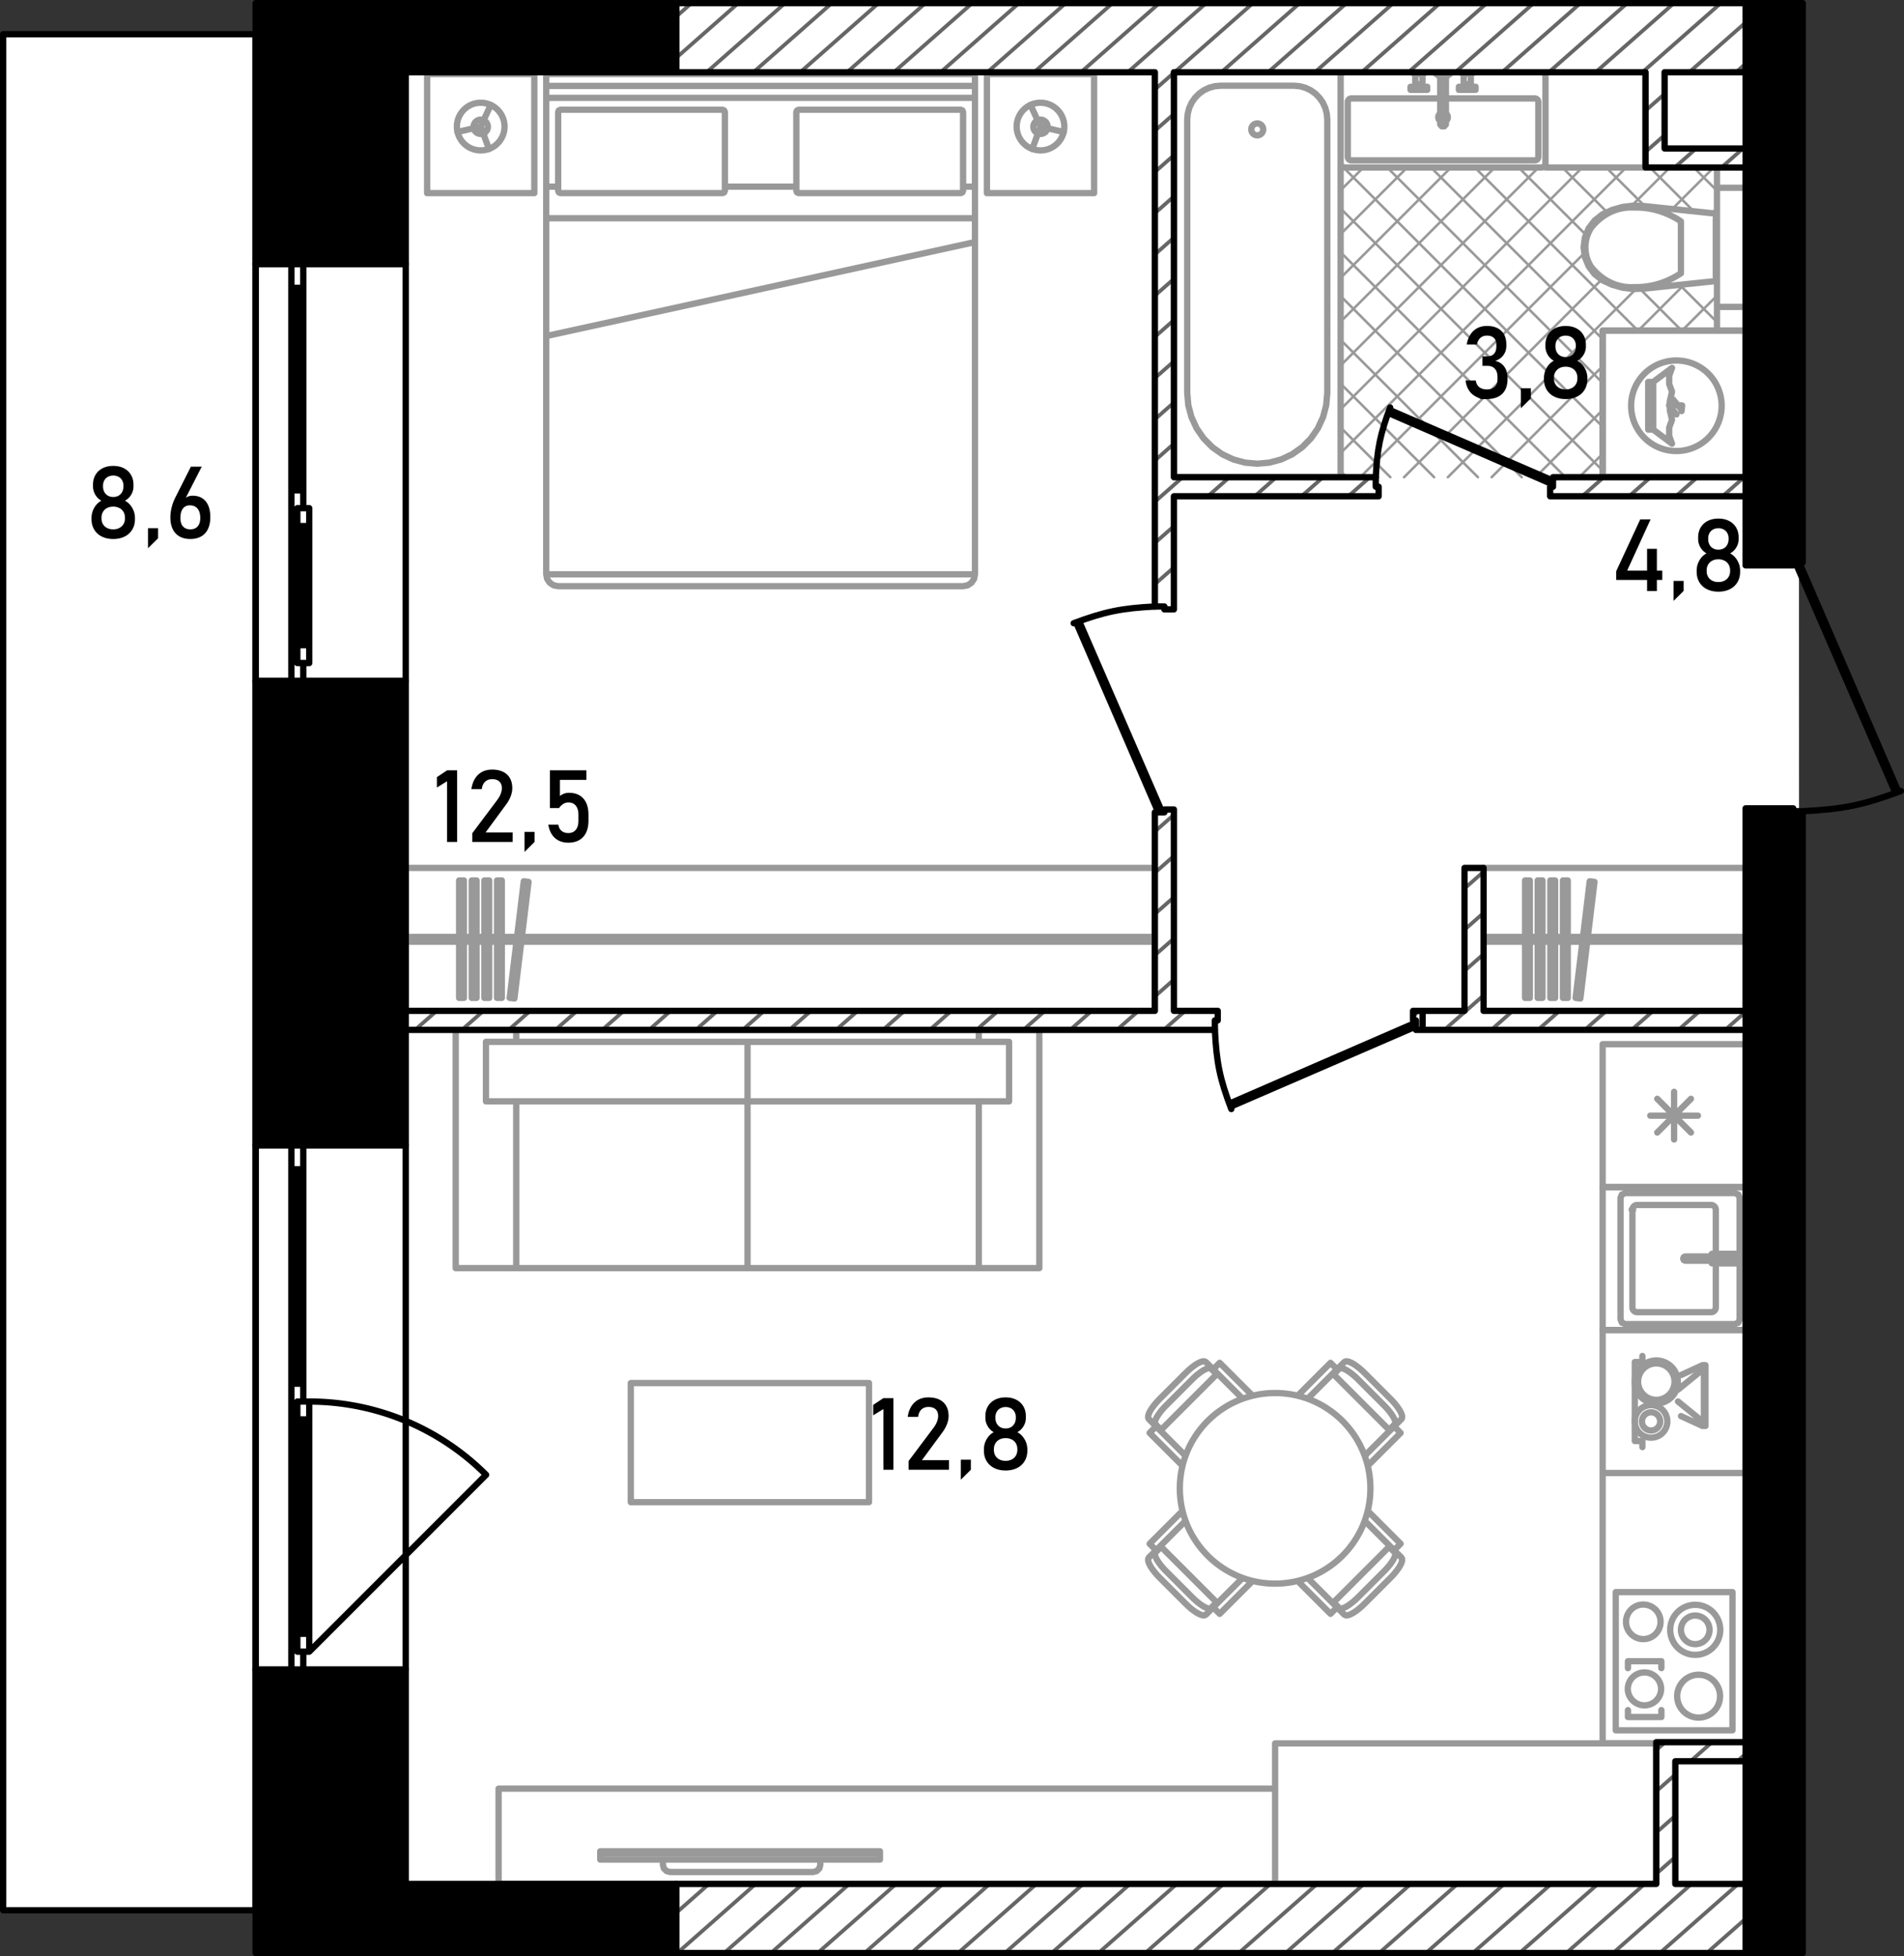 <svg version="1.1" id="_x33_37_1_" xmlns="http://www.w3.org/2000/svg" x="0" y="0" viewBox="0 0 302.036 310.281" xml:space="preserve"><rect x="0" y="0" width="302.036" height="310.281" fill="#333333" stroke="none"/><style>.st0{fill-rule:evenodd;clip-rule:evenodd;fill:#fff}.st2,.st4{fill:none;stroke-linecap:round;stroke-linejoin:round;stroke-miterlimit:3}.st2{fill-rule:evenodd;clip-rule:evenodd;stroke:#999}.st4{stroke:#000}.st4,.st5,.st6{fill-rule:evenodd;clip-rule:evenodd}.st6{fill:none;stroke:#666;stroke-width:.6;stroke-miterlimit:22.926}</style><path class="st0" d="M40.683 5.399H.377L.291 302.816h40.142v7.029h245L285.349.893 40.683.562z"/><g id="mebel_4_"><path d="M250.517 75.693l3.715-3.715-3.715 3.715h0zm-6.948 0l10.663-10.662-10.663 10.662h0zm23.257-23.256l5.543-5.543-5.543 5.543h0zm-30.203 23.256l17.609-17.609-17.609 17.609h0zm23.256-23.256l7.337-7.337-7.337 7.337h0zm-30.203 23.256l29.871-29.871-29.871 29.871h0zm41.877-41.877l.816-.816-.816.816h0zm-48.824 41.877l31.338-31.338-31.338 31.338h0zm42.541-42.541l6.581-6.581-6.581 6.581h0zm-49.488 42.541l35.548-35.548-35.548 35.548h0zm43.043-43.043l6.079-6.079-6.079 6.079h0zm-46.158 39.211l45.29-45.29-45.29 45.29h0zm0-6.947l38.343-38.343-38.343 38.343h0zm0-6.947l31.397-31.397-31.397 31.397h0zm0-6.947l24.449-24.449-24.449 24.449h0zm0-6.947L230.17 26.57l-17.503 17.503h0zm32.366-32.365l.13-.13m-32.496 25.548l10.555-10.555-10.555 10.555h0zm0-6.947l3.609-3.608-3.609 3.608h0zm59.702.072l-3.68-3.68 3.68 3.68h0zm-3.685 3.262l-6.942-6.942 6.942 6.942h0zm-7.766-.82l-6.122-6.122 6.122 6.122h0zm11.451 18.399l-5.912-5.912 5.912 5.912h0zM254.94 33.663l-7.092-7.092 7.092 7.092h0zm11.828 18.774l-6.636-6.636 6.636 6.636h0zm-15.18-15.18l-10.686-10.686 10.686 10.686h0zm8.233 15.18l-25.866-25.866 25.866 25.866h0zm-5.589 1.358l-27.224-27.224 27.224 27.224h0zm0 6.947l-34.171-34.171 34.171 34.171h0zm0 6.947L213.03 26.486l41.202 41.203h0zm-41.481-41.481l-.085-.084.085.084h0zm41.481 48.428l-41.565-41.565 41.565 41.565h0zm-5.89 1.057l-35.675-35.674 35.675 35.674h0zm-6.947 0l-28.728-28.727 28.728 28.727h0zm-6.947 0l-21.781-21.781 21.781 21.781h0zm-6.946 0l-14.835-14.835 14.835 14.835h0zm-6.947 0l-7.888-7.887 7.888 7.887h0zm-6.948 0l-.94-.94.94.94z" fill-rule="evenodd" clip-rule="evenodd" fill="none" stroke="#999" stroke-width=".4" stroke-linecap="round" stroke-linejoin="round" stroke-miterlimit="3"/><path class="st2" d="M212.668 11.456v64.237m0 0h-26.451m0 0V11.456m0 0h26.451M188.333 18.951l.081-.93m0 0l.238-.901m0 0l.39-.846m0 0l.529-.764m0 0l.652-.66m0 0l.755-.535m0 0l.836-.394m0 0l.891-.242m0 0l.919-.082m0 0h11.638m0 0l.918.082m0 0l.891.242m0 0l.836.394m0 0l.755.535m0 0l.652.66m0 0l.529.764m0 0l.389.846m0 0l.239.901m0 0l.081.93m0 0V62.31m0 0l-.169 1.953m0 0l-.502 1.893m0 0l-.818 1.775m0 0l-1.11 1.605m0 0l-1.37 1.386m0 0l-1.586 1.124m0 0l-1.755.828m0 0l-1.871.507m0 0l-1.929.171m0 0l-1.928-.171m0 0l-1.871-.507m0 0l-1.755-.828m0 0l-1.586-1.124m0 0l-1.37-1.386m0 0l-1.11-1.605m0 0l-.819-1.775m-.001 0l-.501-1.893m.001 0l-.169-1.953m0 0V18.951M200.387 20.525a.945.945 0 11-1.89-.001.945.945 0 011.89.001zM213.234 11.456h31.363m0 0l.4.166m0 0l.167.401m0 0v13.981m0 0l-.167.401m0 0l-.4.166m0 0h-31.363m0 0l-.401-.166m0 0l-.165-.401m0 0V12.023m0 0l.165-.401m0 0l.401-.166M214.368 15.613h14.094m.906 0h14.095M244.03 16.179v8.691M243.463 25.437h-29.095M213.801 24.871V16.18M243.463 15.613c.313 0 .567.254.567.566M244.03 24.871a.566.566 0 01-.567.566M214.368 25.437a.566.566 0 01-.567-.566M213.801 16.179c0-.312.254-.566.567-.566M229.671 18.601a.755.755 0 01-.303.605v-1.21a.755.755 0 01.303.605zm-1.209.605a.754.754 0 010-1.21v1.21zM229.369 11.985h-.907m0 0v7.749m0 0l.256.3m0 0h.395m0 0l.256-.3m0 0v-7.749M228.16 11.985h1.511m0 0v-.264m0 0h-1.511m0 0v.264M227.782 11.721h2.267m0 0v-.265m0 0h-2.267m0 0v.265M225.647 13.346v-1.625m0 0h.094m0 0v-.132m0 0h.284m0 0v-.133m0 0h-1.89m0 0v.133m0 0h.283m0 0v.132m0 0h.095m0 0v1.625m0 0h.322m0 0v.416m0 0h-1.078m0 0v.491m0 0h2.645m0 0v-.491m0 0h-1.076m0 0v-.416m0 0h.321M232.184 13.346v-1.625m0 0h-.094m0 0v-.132m0 0h-.283m-.001 0v-.133m0 0h1.889m.001 0v.133m0 0h-.284m0 0v.132m0 0h-.094m0 0v1.625m0 0h-.322m0 0v.416m0 0h1.078m0 0v.491m0 0h-2.645m0 0v-.491m0 0h1.076m0 0v-.416m0 0h-.321M224.834 13.761l.072.072M225.326 13.761l-.072.072M224.834 13.346h.492M224.513 11.721h1.134M225.741 11.588h-1.323M232.996 13.761l-.072.072M232.505 13.761l.072.072M232.996 13.346h-.491M233.317 11.721h-1.133M232.089 11.588h1.322M225.326 14.007a.246.246 0 11-.492 0 .246.246 0 01.492 0zM232.996 14.007a.246.246 0 11-.492 0 .246.246 0 01.492 0zM257.378 32.828l-1.645.468m0 0l-1.552.719m0 0l-1.23.967m0 0l-.943 1.249m0 0l-.593 1.448m0 0l-.206 1.55m0 0l.206 1.552m0 0l.593 1.447m0 0l.943 1.248m0 0l1.23.968m0 0l1.552.719m0-.001l1.645.469m0 .001l1.698.207m0 0l1.709-.059m0 0l11.585-1.223m0 0V33.903m0 0l-11.585-1.223m0 0l-1.709-.06m0 0l-1.698.208M266.649 43.346v-4.117M266.649 39.229v-4.116M252.381 42.293a5.744 5.744 0 01-.887-3.064M259.211 45.541c-2.591.166-5.107-1.031-6.83-3.248M266.649 43.346c-2.253 1.505-4.828 2.266-7.437 2.195M259.211 32.917c2.609-.07 5.184.689 7.437 2.195M252.381 36.166c1.723-2.217 4.238-3.413 6.83-3.248M251.495 39.229a5.743 5.743 0 01.887-3.063M272.18 34.582h.189v9.295h-.189zM272.37 43.877v-9.295m0 0h-.189m0 0v9.295m0 0h.189M272.37 29.783v18.893M276.904 29.783v18.893M272.37 29.783h4.534M272.37 48.676h4.534M254.232 52.437h22.672m0 0v23.256m0-.001h-22.672m0 0V52.437M276.904 52.437h-4.534m0 0V26.571m0 0h4.534m0 0v25.866M245.164 26.571h15.87m0 0V11.456m0 0h-15.87m0 0v15.115M81.889 163.357v1.89m0 0h73.381m0 0v-1.89m0 0H81.889M81.889 201.143h36.691m0 0v-26.451m0 .001H81.889m0 0v26.451M118.58 201.143h36.69m0 0v-26.451m0 .001h-36.69m0 0v26.451M155.27 201.143h9.598m0 0v-37.787m0 .001h-9.598m0 0v1.889m0 9.447v26.451M72.291 201.143h9.598m0 0v-26.451m0-9.446v-1.889m0 0h-9.598m0 0v37.787M118.58 165.247v9.446m0 0h41.489m0 0v-9.446m0 0H118.58M118.58 165.247v9.446m0 0H77.09m0 0v-9.446m0 0h41.49M257.066 189.997v19.271m0 0l.222.535m0 0l.534.22m0 0h17.382m0 0l.534-.22m0 0l.222-.535m0 0v-19.271m0 0l-.222-.535m0 0l-.534-.221m0 0h-17.382m0 0l-.534.221m0 0l-.222.535M254.232 188.296v22.672M276.904 188.296v22.672M254.232 188.296h22.672M254.232 210.968h22.672M258.955 191.886v15.493M259.711 208.134h11.714M272.181 207.378v-7.003m0-1.487v-7.002M271.425 191.13h-11.714M258.955 191.886h.108a.108.108 0 10-.216 0 .108.108 0 00.216 0h-.108zM259.711 208.134a.756.756 0 01-.756-.755M272.181 207.378a.755.755 0 01-.756.755M271.425 191.13c.417 0 .756.338.756.755M258.955 191.886c0-.417.338-.755.756-.755M267.348 199.292l-.24.1m0 0l-.099.241m0 0l.1.24m0 0l.24.099m0 0h7.477m0 0l.24-.099m0 0l.099-.241m0 0l-.099-.24m0 0l-.24-.1m0 0h-7.478M272.899 198.877v.415m0 0h1.927m0 0l.24.099m-.001 0l.1.241m.001.001l-.1.24m-.001-.001l-.24.1m.001.001h-1.927m0 0v.414m0 0h2.456m0 0v-1.509m0-.001h-2.456M271.538 198.888v.404m0 0h1.323m0 0v-.404m0 0h-1.323M271.538 200.377h1.323m0 0v-.404m0 0h-1.323m0 0v.404M274.826 252.535v21.916m0 0H256.31m0 0v-21.916m0 0h18.516M263.546 263.493h-5.299M258.247 263.493v1.096M263.546 263.493v1.096M263.546 272.347h-5.299M258.247 271.252v1.095M263.546 271.252v1.095M263.42 257.247a2.74 2.74 0 11-5.48 0 2.74 2.74 0 015.48 0zM272.887 258.518a3.967 3.967 0 11-7.934 0 3.967 3.967 0 017.934 0z"/><path class="st2" d="M271.187 258.518a2.267 2.267 0 11-4.535 0 2.267 2.267 0 014.535 0zM263.51 267.92a2.646 2.646 0 01-5.29 0 2.645 2.645 0 115.29 0zM272.857 269.038a3.4 3.4 0 11-6.801-.001 3.4 3.4 0 016.801.001zM276.904 233.639v42.888M254.232 233.639v42.888M276.904 233.639h-22.672M276.904 276.527h-22.672M254.232 188.296v-22.671m0 0h22.672m0 0v22.671m0 0h-22.672M269.347 176.96h-7.557M268.24 179.632l-5.344-5.343M265.568 180.739v-7.557M262.896 179.632l5.344-5.343M254.232 210.968v22.672M276.904 210.968v22.672M254.232 210.968h22.672M254.232 233.639h22.672M273.109 64.361a7.18 7.18 0 11-14.36-.001 7.18 7.18 0 0114.36.001zM266.156 219.147a3.412 3.412 0 11-6.823 0 3.412 3.412 0 016.823 0z"/><path class="st2" d="M265.635 219.147a2.89 2.89 0 11-5.78 0 2.89 2.89 0 015.78 0zM264.493 225.456a2.58 2.58 0 11-5.16 0 2.58 2.58 0 015.16 0z"/><path class="st2" d="M263.358 225.456a1.444 1.444 0 11-2.889.001 1.444 1.444 0 012.889-.001zM80.037 20.077a3.778 3.778 0 11-7.557.001 3.778 3.778 0 017.557-.001z"/><path class="st2" d="M77.392 20.077a1.133 1.133 0 11-2.265 0 1.133 1.133 0 012.265 0zM168.835 20.077a3.778 3.778 0 11-7.557.001 3.778 3.778 0 017.557-.001z"/><path class="st2" d="M166.19 20.077a1.133 1.133 0 11-2.265 0 1.133 1.133 0 012.265 0zM235.339 137.663v22.672m0 0h41.565m0 0v-22.672m0 0h-41.565M276.904 149.376v-.755m0 0h-41.565m0 0v.755m0 0h41.565M241.926 139.656v18.626m0-.001h.755m0 0v-18.626m0 .001h-.755M243.93 139.656v18.626m0-.001h.756m0 0v-18.626m0 .001h-.756M245.935 139.656v18.626m0-.001h.755m0 0v-18.626m0 .001h-.755M247.94 139.656v18.626m0-.001h.756m0 0v-18.626m0 .001h-.756M252.185 139.791l-2.241 18.491m0 0l.75.091m0 0l2.241-18.491m0 0l-.75-.091M154.665 91.091H86.65m0 0V15.518m0 0h68.015m0 0v75.573M152.776 92.98H88.539m0 0l-.723-.144m0 0l-.613-.409m0 0l-.409-.613m0 0l-.144-.723m0 0h68.015m0 0l-.144.723m0 0l-.409.613m0 0l-.613.409m0 0l-.723.144M154.665 11.74H86.65m0 0v3.778m0 0h68.015m0 0V11.74M86.65 11.74h68.015m0 0v1.889m0 0H86.65m0 0V11.74M84.761 11.74H67.757m0 0v18.893m0 0h17.004m0 0V11.74M156.555 11.74h17.003m0 0v18.893m0 0h-17.003m0 0V11.74M114.612 17.408H88.917m0 0l-.267.11m0 0l-.111.267m0 0v12.47m0 0l.111.267m0 0l.267.111m0 0h25.695m0 0l.267-.111m0 0l.111-.267m0 0v-12.47m0 0l-.111-.267m0 0l-.267-.11M126.703 17.408h25.695m0 0l.267.11m0 0l.111.267m0 0v12.47m0 0l-.111.267m0 0l-.267.111m0 0h-25.695m0 0l-.267-.111m0 0l-.111-.267m0 0v-12.47m0 0l.111-.267m0 0l.267-.11M154.665 29.609h-1.889M126.325 29.609H114.99M88.539 29.609H86.65M154.665 34.619H86.65m0 0v18.686m0 0l68.015-14.908m0 0v-3.778M79.092 298.821v-15.114m0 0h123.184m0 0v15.114m0 0H79.092M139.588 293.94v1.02m0 0H95.219m0 0v-1.02m0 0h44.369M130.127 294.96v.833m0 0l-.152.566m.001 0l-.414.415m-.001 0l-.568.153m.001 0h-22.699m0 0l-.566-.153m0 0l-.415-.415m0 0l-.152-.566m0 0v-.833m0 0h24.966M139.588 293.642v.298m0 0H95.219m0 0v-.298m0 0h44.369M265.236 58.353l-.449 1.233m0 0v1.312m0 0l.449 1.233m0 0l-.342 1.473m0 0v1.513m0 0l.342 1.473m0 0l-.45 1.235m0 0v1.314m0 0l.45 1.234m0 0l-2.987-2.231m0 0v-7.558m0 0l2.987-2.231M261.987 60.585v7.557m0 0h.262m0 0v-7.557m0 0h-.262M261.463 60.585v7.557m0 0h.262m0 0v-7.557m0 0h-.262M266.751 65.204l.085-.891m0 0l-.226-.022m0 0l-.045.477m0 0l-1.143-1.383m0 0l-.152.126m0 0l.53.642m0 0l-.081.067m0 0l-.611-.74m0 0l-.146.121m0 0l.611.74m0 0l-.098.08m0 0l-.496-.601m0 0l-.13.107m0 0l.496.602m0 0l-.097.08m0 0l-.343-.414m0 0l-.139.115m0 0l1.174 1.422M276.904 52.437v23.256m0-.001h-22.672m0 0V52.437m0 0h22.672M100.064 238.268v-18.893m0 .001h37.786m0 0v18.893m0-.001h-37.786M64.356 137.663v22.672m0 0h118.838m0 0v-22.672m0 0H64.356M183.194 149.376v-.755m0 0H64.356m0 0v.755m0 0h118.838M72.832 139.656v18.626m0-.001h.755m0 0v-18.626m0 .001h-.755M74.837 139.656v18.626m0-.001h.756m0 0v-18.626m0 .001h-.756M76.842 139.656v18.626m0-.001h.756m0 0v-18.626m0 .001h-.756M78.846 139.656v18.626m0-.001h.756m0 0v-18.626m0 .001h-.756M83.092 139.791l-2.241 18.491m0 0l.75.091m0 0l2.241-18.491m0 0l-.75-.091M260.538 215.079v.963m0 0h-1.204m0 0v12.524m0 0h1.204m0 0v.964M270.064 216.543l-.104.047m-.103.047l-.103.047m-.103.047l-.103.047m-.103.048l-.103.047m-.103.047l-.103.047m-.103.048l-.103.047m-.103.046l-.103.048m-.103.047l-.103.047m-.104.047l-.102.047m-.104.048l-.103.047m-.103.047l-.103.047m-.103.047l-.103.047m-.104.047l-.103.048m-.103.047l-.103.047m-.103.047l-.103.047m-.103.047l-.103.046m-.103.048l-.103.047M270.064 226.176l-.104-.048m-.103-.047l-.103-.047m-.103-.047l-.103-.047m-.103-.047l-.103-.048m-.103-.046l-.103-.048m-.103-.047l-.103-.047m-.103-.047l-.103-.047m-.103-.047l-.103-.048m-.104-.047l-.102-.047m-.104-.047l-.103-.047m-.103-.047l-.103-.048m-.103-.047l-.103-.047m-.104-.047l-.103-.047m-.103-.046l-.103-.047m-.103-.049l-.103-.047m-.103-.047l-.103-.047m-.103-.047l-.103-.048M270.064 216.543v.078m0 .112v.113m0 .114v.114m0 .114v.077m0 0l-.052.042m-.088.072l-.088.071m-.088.071l-.088.071m-.088.073l-.088.071m-.088.071l-.088.072m-.088.07l-.088.072m-.088.072l-.088.072m-.088.071l-.088.071m-.088.072l-.088.071m-.088.071l-.088.071m-.088.073l-.088.071m-.088.071l-.088.071m-.088.072l-.088.072m-.088.071l-.088.072m-.088.071l-.088.072m-.088.07l-.088.072m-.088.072l-.088.071m-.088.072l-.088.071m-.088.072l-.088.071m-.088.072l-.088.071m-.088.072l-.088.071m-.088.071l-.088.072m-.088.07l-.052.042M270.064 226.176v-.078m0-.113v-.114m0-.113v-.113m0-.114v-.078m0 0l-.052-.042m-.088-.071l-.088-.072m-.088-.071l-.088-.071m-.088-.072l-.088-.071m-.088-.072l-.088-.071m-.088-.072l-.088-.071m-.088-.072l-.088-.071m-.088-.071l-.088-.072m-.088-.071l-.088-.072m-.088-.071l-.088-.072m-.088-.07l-.088-.071m-.088-.073l-.088-.071m-.088-.072l-.088-.071m-.088-.072l-.088-.071m-.088-.072l-.088-.071m-.088-.071l-.088-.072m-.088-.071l-.088-.072m-.088-.071l-.088-.072m-.088-.072l-.088-.071m-.088-.071l-.088-.071m-.088-.072l-.088-.072m-.088-.071l-.088-.072m-.088-.071l-.052-.042M270.542 226.176v-9.634m0 0h-.478m0 0v.722m0 0h.237m0 0v8.189m0 0h-.237m0 0v.723m0 0h.478M202.276 276.527h60.458m0 0v22.294m0 0h-60.458m0 0v-22.294M72.579 20.937l3.68-.86m0 0l1.583-3.431m0 0l-1.583 3.431m0 0l1.306 3.546M168.736 20.937l-3.679-.86m0 0l-1.584-3.431m0 0l1.584 3.431m0 0l-1.306 3.546M220.575 221.882l-4.109-4.109m0 0l-.426-.407m0 0l-.43-.371m0 0l-.424-.328m0 0l-.403-.276m0 0l-.017-.009m0 0l-.375-.216m0 0l-.332-.147m0 0l-.025-.008m0 0l-.281-.075m0 0l-.028-.004m0 0l-.22.002m0 0l-.03.002m0 0l-.029.007m0 0l-.027.013m0 0l-.154.078m0 0l-.024.018m0 0l-.012.01m0 0l-1.133 1.134m0 0l-1.03-1.029m0 0l-5.217 5.217m11.114 11.116l5.217-5.218m.001 0l-1.029-1.029m0 0l1.134-1.134m0 0l.011-.011m0 0l.017-.025m0 0l.078-.154m0 0l.013-.027m0 0l.008-.029m0 0l.002-.029m0 0l.001-.221m0 0l-.003-.028m0 0l-.075-.281m0 0l-.008-.025m0 0l-.148-.332m0 0l-.214-.376m0 0l-.011-.016m0 0l-.276-.404m0 0l-.328-.423m0 0l-.371-.429m0 0l-.407-.427M211.427 217.865l9.057 9.056M211.55 217.988l.898-.898M220.36 226.797l.898-.897M216.487 230.918l4.664-4.664M207.43 221.861l4.665-4.664M215.436 218.795l4.117 4.117M212.448 217.09c.354-.354 1.691.409 2.988 1.706M219.552 222.911c1.296 1.296 2.06 2.634 1.705 2.988M183.976 250.264l4.108 4.108m0 0l.427.408m0 0l.43.371m0 0l.423.328m0 0l.404.275m0 0l.016.011m0 0l.376.215m0 0l.332.147m0 0l.024.008m0 0l.281.075m0 0l.029.003m0 0l.22-.001m0 0l.03-.002m0 0l.028-.008m0 0l.027-.012m0 0l.154-.078m0 0l.025-.018m0 0l.011-.011m0 0l1.134-1.133m0 0l1.029 1.029m0 0l5.219-5.218m-11.116-11.114l-5.216 5.217m-.001 0l1.029 1.029m0 0l-1.135 1.134m0 0l-.01.011m0 0l-.017.025m0 0l-.078.153m0 0l-.013.027m0 0l-.008.03m0 0l-.002.029m0 0l-.001.221m0 0l.003.027m0 0l.074.282m0 0l.009.025m0 0l.147.332m0 0l.215.375m0 0l.01.016m0 0l.276.404m0 0l.329.424m0 0l.371.429m0 0l.407.427M193.124 254.281l-9.057-9.056M193.001 254.157l-.898.898M184.19 245.348l-.897.897M188.063 241.228l-4.663 4.664M197.12 250.284l-4.663 4.664M189.115 253.35l-4.117-4.116M192.102 255.056c-.354.354-1.692-.409-2.988-1.705M184.998 249.234c-1.296-1.296-2.06-2.634-1.705-2.988M188.085 217.773l-4.108 4.109m0 0l-.408.427m0 0l-.371.429m0 0l-.329.423m0 0l-.275.404m0 0l-.01.016m0 0l-.216.376m0 0l-.146.332m0 0l-.009.025m0 0l-.074.281m0 0l-.003.028m0 0l.001.221m0 0l.002.029m0 0l.008.029m0 0l.012.027m0 0l.078.154m0 0l.018.024m0 0l.01.012m0 0l1.134 1.133m0 0l-1.029 1.03m0 0l5.217 5.217m11.115-11.115l-5.218-5.217m0 0l-1.028 1.029m0 0l-1.135-1.134m0 0l-.01-.01m0 0l-.026-.018m0 0l-.153-.078m0 0l-.027-.013m0 0l-.029-.007m0 0l-.029-.002m0 0l-.221-.002m0 0l-.028.004m0 0l-.281.075m0 0l-.025.008m0 0l-.332.147m0 0l-.376.215m0 0l-.015.01m0 0l-.405.276m0 0l-.423.328m0 0l-.429.371m0 0l-.427.407M184.067 226.921l9.057-9.057M184.19 226.797l-.897-.897M193.001 217.988l-.898-.898M197.12 221.861l-4.663-4.664M188.063 230.917l-4.663-4.663M184.998 222.912l4.117-4.117M183.293 225.9c-.354-.354.409-1.692 1.705-2.988M189.114 218.794c1.297-1.296 2.635-2.059 2.988-1.705M216.465 254.372l4.109-4.108m0 0l.408-.427m0 0l.371-.43m0 0l.328-.424m0 0l.275-.403m0 0l.011-.017m0 0l.215-.375m.001 0l.147-.332m-.001 0l.008-.024m.001 0l.075-.282m-.001 0l.003-.028m.001 0l-.001-.22m-.001 0l-.002-.03m0 0l-.008-.029m.001 0l-.012-.027m0 0l-.078-.154m-.001 0l-.018-.024m.001 0l-.011-.012m-.001 0l-1.133-1.133m0 0l1.029-1.03m0 0l-5.218-5.218m-11.115 11.115l5.219 5.218m0 0l1.029-1.029m0 0l1.134 1.134m0 0l.011.011m-.001 0l.025.017m.001 0l.153.078m-.001 0l.027.013m.001 0l.03.008m-.001 0l.029.002m.001 0l.221.001m-.001 0l.027-.003m.001 0l.281-.075m0 0l.026-.008m0 0l.332-.148m0 0l.375-.214m0 0l.016-.011m-.001 0l.404-.276m0 0l.424-.328m0 0l.429-.371m.001 0l.426-.407M220.484 245.225l-9.057 9.057M220.36 245.348l.898.897M211.55 254.157l.898.898M207.43 250.284l4.665 4.664M216.487 241.228l4.664 4.664M219.553 249.234l-4.117 4.116M221.258 246.245c.354.354-.409 1.691-1.705 2.987M215.436 253.35c-1.296 1.296-2.634 2.06-2.988 1.705M217.389 236.072c0 8.348-6.767 15.114-15.114 15.114-8.348 0-15.115-6.766-15.115-15.114 0-8.347 6.767-15.114 15.115-15.114 8.347 0 15.114 6.767 15.114 15.114z"/></g><g id="walls"><path d="M276.907 309.781V128.218h7.557v.453h1.512v181.11h-9.069 0zM40.553.5h66.744v10.958H64.359v30.418H40.553V.5h0zm236.354 0h9.069v88.722h-1.512v.454h-7.557V.5h0zm-169.61 309.281H40.553v-44.966h23.806v34.008h42.938v10.958h0zM40.553 108.002h23.806v73.685H40.553v-73.685z" fill-rule="evenodd" clip-rule="evenodd" stroke="#000" stroke-linecap="round" stroke-linejoin="round" stroke-miterlimit="3"/><path class="st0" d="M107.297 11.458V.5h169.61v10.958H264.06V23.55h12.847v3.023h-15.87V11.458H186.22v64.237h32.023v1.511h.454v1.512H186.22v17.937h-1.512v-.453h-1.511V11.458h-75.9zM64.359 163.359v-3.023h118.838v-31.487h1.511v-.453h1.512v31.94h6.953v1.512h-.453v1.511H64.359zm42.938 146.422v-10.958h155.44V276.34h14.17v3.023H265.76v19.46h11.147v10.958h-169.61zM247.414 75.695h-1.058v1.511h-.453v1.512h31.004v-3.023h-29.493zm-21.744 84.641h6.649v-22.672h3.023v22.672h41.565v3.023H225.67v-3.023zm-.001 0h-1.512v1.512h.454v1.511h1.058v-3.023z"/><path class="st4" d="M301.536 125.467c-6.022 2.248-9.141 2.877-15.561 3.205"/><path class="st5" d="M301.633 125.431l-15.657-36.209h-1.512v.454l15.782 36.355z"/><path class="st4" d="M195.325 175.915c-1.845-4.862-2.341-7.366-2.606-12.556"/><path class="st5" d="M195.339 176.018l29.272-12.659.001-1.511h-.454l-29.419 12.782z"/><path class="st4" d="M170.321 98.853c4.935-1.843 7.615-2.382 12.876-2.652"/><path class="st5" d="M170.238 98.884l12.958 29.965h1.512v-.453l-13.083-30.112z"/><g><path class="st4" d="M220.523 64.635c-1.592 4.239-2.048 6.541-2.281 11.061"/><path class="st5" d="M220.553 64.536l-.6 1.388 25.95 11.282h.453v-1.511z"/></g><path class="st4" d="M.5 5.429v297.567m0 0h40.054m0 0v-39.864m0 0v-81.619m0-.001v-75.194m0 0V41.704m0 0V5.429m0 0H.5"/><g><path class="st4" d="M48.111 108.003h16.248M40.554 108.003h5.666M46.221 108.003h1.89M48.111 41.876h16.248M40.554 41.876h5.666M46.221 41.876h1.89M40.554 41.876v66.126M64.359 41.876v66.126M48.111 41.876v3.779M48.111 45.655h-1.89M46.221 45.655v-3.779M46.221 79.663v-1.89M46.221 77.773h1.89M48.111 77.773v1.89M47.166 45.655v32.118M48.111 45.655v32.118M46.221 77.773V45.655M48.111 79.663v.944M48.111 80.607h-.945M47.166 80.607v.945M47.166 81.552h-.945M46.221 81.552v-1.889M46.221 108.003v-3.779M46.221 104.224h.945M47.166 104.224v.944M47.166 105.168h.945M48.111 105.168v2.834M46.221 104.224V81.552M49.056 83.441v18.894M49.056 80.607v2.834M49.056 83.441h-1.89M47.166 83.441v-2.834M47.166 80.607h1.89M47.166 105.168v-2.833M47.166 102.335h1.89M49.056 102.335v2.833M49.056 105.168h-1.89M47.166 102.335V83.441M49.056 83.441v18.894M48.111 83.441v18.894M46.221 41.876h1.89M46.221 41.876h1.89M40.554 41.876h5.666M48.111 41.876h16.248M46.221 108.003h1.89M46.221 108.003h1.89M40.554 108.003h5.666M48.111 108.003h16.248"/><g><path class="st4" d="M48.111 264.816h16.248M40.554 264.816h5.666M46.221 264.816h1.89M48.111 181.686h16.248M40.554 181.686h5.666M46.221 181.686h1.89M40.554 181.686v83.13M64.359 181.686v83.13M48.111 181.686v3.778M48.111 185.464h-1.89M46.221 185.464v-3.778M46.221 221.361v-1.889M46.221 219.472h1.89M48.111 219.472v1.889M47.166 185.464v34.008M48.111 185.464v34.008M46.221 219.472v-34.008M48.111 221.361v.945M48.111 222.307h-.945M47.166 222.307v.943M47.166 223.251h-.945M46.221 223.251v-1.89M46.221 264.816v-3.779M46.221 261.037h.945M47.166 261.037v.944M47.166 261.981h.945M48.111 261.981v2.834M49.056 261.981l28.054-28.055M46.221 261.037v-37.786M49.056 225.14v34.008M49.056 222.307v2.832M49.056 225.14h-1.89M47.166 225.14v-2.833M47.166 222.307h1.89M47.166 261.981v-2.833M47.166 259.148h1.89M49.056 259.148v2.833M49.056 261.981h-1.89M47.166 259.148V225.14M49.056 225.14v34.008M48.111 225.14v34.008M49.056 222.307a39.68 39.68 0 0128.055 11.62M46.221 181.686h1.89M46.221 181.686h1.89M40.554 181.686h5.666M48.111 181.686h16.248M46.221 264.816h1.89M46.221 264.816h1.89M40.554 264.816h5.666M48.111 264.816h16.248"/></g></g><g><path class="st6" d="M109.938.28l-2.73 2.41M117.368.28l-10.16 8.95M124.778.28l-12.44 10.96M132.198.28l-12.44 10.96M139.628.28l-12.44 10.96M147.048.28l-12.44 10.96M154.478.28l-12.45 10.96M161.898.28l-12.44 10.96M169.308.28l-12.44 10.96M176.738.28l-12.45 10.96M184.158.28l-12.44 10.96M191.578.28l-12.44 10.96M199.008.28l-12.45 10.96M186.128 11.62l-3.02 2.66M206.428.28l-12.44 10.96M186.128 18.16l-3.02 2.66M213.848.28l-12.44 10.96M186.128 24.7l-3.02 2.66M221.268.28l-12.44 10.96M186.128 31.23l-3.02 2.67M228.688.28l-12.44 10.96M186.128 37.77l-3.02 2.67M236.108.28l-12.44 10.96M186.128 44.31l-3.02 2.66M243.538.28l-12.44 10.96M186.128 50.85l-3.02 2.66M69.518 160.12l-3.43 3.02M250.958.28l-12.44 10.96M186.128 57.39l-3.02 2.66M76.938 160.12l-3.43 3.02M258.388.28l-12.45 10.96M186.128 63.93l-3.02 2.66M84.358 160.12l-3.43 3.02M265.798.28l-12.44 10.96M186.128 70.46l-3.02 2.67M91.778 160.12l-3.43 3.02M273.228.28l-12.45 10.96M187.858 75.48l-4.75 4.19M99.198 160.12l-3.43 3.02M195.278 75.48l-3.43 3.02M276.818 3.65l-8.61 7.59M263.968 14.97l-3.02 2.66M186.128 83.54l-3.02 2.66M276.818 10.19l-1.19 1.05M106.628 160.12l-3.43 3.02M186.128 90.08l-3.02 2.66M263.968 21.51l-3.02 2.66M202.708 75.48l-3.43 3.02M114.048 160.12l-3.43 3.02M269.328 23.33l-3.44 3.03M210.128 75.48l-3.43 3.02M276.748 23.33l-3.44 3.03M217.548 75.48l-3.42 3.02M121.468 160.12l-3.42 3.02M128.888 160.12l-3.43 3.02M136.308 160.12l-3.43 3.02M143.728 160.12l-3.42 3.02M247.238 75.48l-.97.85M186.128 129.31l-3.02 2.66M151.158 160.12l-3.43 3.02M254.658 75.48l-3.43 3.02M158.578 160.12l-3.43 3.02M186.128 135.85l-3.02 2.66M262.088 75.48l-3.43 3.02M166.008 160.12l-3.43 3.02M186.128 142.39l-3.02 2.66M186.128 148.93l-3.02 2.66M173.428 160.12l-3.43 3.02M269.508 75.48l-3.43 3.02M276.818 75.57l-3.32 2.93M180.848 160.12l-3.43 3.02M186.128 155.46l-3.02 2.67M188.268 160.12l-3.43 3.02M192.628 162.82l-.37.32M235.248 138.35l-3.02 2.66M235.248 144.89l-3.02 2.66M225.378 160.12l-1.31 1.15M235.248 151.42l-3.02 2.66M235.248 157.96l-5.88 5.18M240.218 160.12l-3.42 3.02M247.648 160.12l-3.43 3.02M255.068 160.12l-3.43 3.02M262.498 160.12l-3.43 3.02M112.708 298.61l-5.5 4.85M269.918 160.12l-3.43 3.02M276.818 160.57l-2.91 2.57M120.118 298.61l-12.43 10.95M127.548 298.61l-12.43 10.95M134.968 298.61l-12.43 10.95M142.398 298.61l-12.44 10.95M149.818 298.61l-12.43 10.95M157.238 298.61l-12.43 10.95M164.658 298.61l-12.43 10.95M172.078 298.61l-12.43 10.95M179.498 298.61l-12.43 10.95M186.928 298.61l-12.43 10.95M194.348 298.61l-12.43 10.95M201.778 298.61l-12.43 10.95M209.188 298.61l-12.43 10.95M216.618 298.61l-12.44 10.95M224.038 298.61l-12.43 10.95M231.458 298.61l-12.43 10.95M264.408 276.12l-1.76 1.55M238.878 298.61l-12.43 10.95M246.308 298.61l-12.43 10.95M271.838 276.12l-3.44 3.03M265.668 281.55l-3.02 2.66M276.818 278.27l-1 .88M253.728 298.61l-12.43 10.95M265.668 288.09l-3.02 2.66M261.148 298.61l-12.43 10.95M265.668 294.63l-3.02 2.66M268.568 298.61l-12.43 10.95M275.988 298.61l-12.43 10.95M276.818 304.42l-5.83 5.14"/></g><path d="M107.297 11.458V.5h169.61v10.958H264.06V23.55h12.847v3.023h-15.87V11.458H186.22v64.237h32.023v1.511h.454v1.512H186.22v17.937h-1.512v-.453h-1.511V11.458h-75.9 0zM64.359 163.359v-3.023h118.838v-31.487h1.511v-.453h1.512v31.94h6.953v1.512h-.453v1.511H64.359h0zm42.938 146.422v-10.958h155.44V276.34h14.17v3.023H265.76v19.46h11.147v10.958h-169.61 0zM247.414 75.695h29.493v3.023h-31.004v-1.512h.453v-1.511h1.058zm-21.744 84.641h6.649v-22.672h3.023v22.672h41.565v3.023H225.67v-3.023h0zm-.001 0h-1.512v1.512h.454v1.511h1.058v-3.023z" fill-rule="evenodd" clip-rule="evenodd" fill="none" stroke="#000" stroke-linecap="round" stroke-linejoin="round" stroke-miterlimit="22.926"/></g><g id="sizes_3_"><path d="M72.515 133.546h-1.594v-9.625l-1.617.992v-1.648l1.617-1.078h1.594v11.359zM74.921 132.163l3.961-5.281c.229-.302.407-.616.535-.941.127-.325.191-.629.191-.91v-.016c0-.453-.133-.805-.398-1.055s-.644-.375-1.133-.375c-.464 0-.839.137-1.125.41-.287.273-.461.66-.523 1.16v.008h-1.648v-.008c.094-.651.285-1.207.574-1.668s.663-.813 1.121-1.055c.458-.242.987-.363 1.586-.363.677 0 1.255.116 1.734.348.479.232.844.569 1.094 1.012.25.443.375.977.375 1.602v.008c0 .401-.083.82-.25 1.258a5.417 5.417 0 01-.695 1.266l-3.289 4.469h4.297v1.516h-6.406v-1.385zM83.203 131.952h1.594v1.594l-1.594 1.578v-3.172zM88.628 133.327a2.75 2.75 0 01-1.086-.977c-.279-.427-.465-.94-.559-1.539v-.008h1.594v.008c.057.417.224.741.5.973.276.232.635.348 1.078.348.51 0 .905-.17 1.184-.512.278-.341.418-.821.418-1.441v-.953c0-.614-.14-1.092-.418-1.434-.279-.341-.673-.512-1.184-.512-.276 0-.542.078-.797.234a2.237 2.237 0 00-.672.656h-1.453v-5.984h5.789v1.516h-4.195v2.555a2.275 2.275 0 011.414-.508c.656 0 1.217.136 1.684.406.466.271.82.667 1.063 1.188.242.521.363 1.148.363 1.883v.953c0 .734-.125 1.362-.375 1.883-.25.521-.615.918-1.094 1.191-.479.273-1.055.41-1.727.41-.572 0-1.081-.112-1.527-.336zM256.382 90.607l3.813-8.227h1.641l-3.719 8.133h5.57v1.477h-7.305v-1.383zm4.898-3.555h1.555v6.688h-1.555v-6.688zM265.483 92.138h1.594v1.594l-1.594 1.578v-3.172zM270.78 93.458a2.849 2.849 0 01-1.207-1.105c-.284-.477-.426-1.03-.426-1.66v-.188c0-.567.142-1.102.426-1.602.283-.5.662-.877 1.137-1.133-.401-.219-.723-.535-.965-.949s-.363-.85-.363-1.309v-.273c0-.594.133-1.116.398-1.566.266-.45.641-.799 1.125-1.047.484-.247 1.047-.371 1.688-.371s1.203.124 1.688.371c.484.248.859.597 1.125 1.047.266.451.398.973.398 1.566v.273c0 .469-.124.909-.371 1.32a2.478 2.478 0 01-.98.938c.479.261.863.64 1.152 1.137a3.13 3.13 0 01.434 1.598v.188c0 .63-.143 1.184-.426 1.66a2.854 2.854 0 01-1.207 1.105c-.521.261-1.125.391-1.813.391s-1.292-.13-1.813-.391zm2.789-1.359c.281-.146.498-.35.652-.613.153-.263.23-.566.23-.91v-.109c0-.349-.077-.655-.23-.918a1.582 1.582 0 00-.652-.613 2.09 2.09 0 00-.977-.219c-.37 0-.695.073-.977.219a1.573 1.573 0 00-.652.617c-.154.266-.23.573-.23.922v.117c0 .344.076.646.23.906.153.261.371.462.652.605.281.144.606.215.977.215.37 0 .696-.073.977-.219zm-.132-5.121c.244-.138.435-.334.57-.59.135-.255.203-.549.203-.883v-.109c0-.317-.068-.599-.203-.844a1.406 1.406 0 00-.57-.566 1.74 1.74 0 00-.844-.199c-.318 0-.6.066-.844.199a1.4 1.4 0 00-.57.566 1.726 1.726 0 00-.203.852v.117c0 .328.067.619.203.871.135.253.325.448.57.586.244.138.525.207.844.207.317 0 .598-.069.844-.207z"/><g><path d="M234.934 63.298l-.727-.348a2.857 2.857 0 01-1.168-1.008c-.294-.44-.48-.97-.559-1.59h1.625c.047.323.148.589.305.797.156.208.358.363.605.465s.538.152.871.152c.526 0 .935-.141 1.227-.422s.438-.677.438-1.188v-.344c0-.567-.138-1.006-.414-1.316-.276-.31-.667-.465-1.172-.465h-.805v-1.516h.805c.442 0 .786-.133 1.031-.398s.367-.641.367-1.125v-.352c0-.448-.129-.794-.387-1.039-.258-.245-.624-.367-1.098-.367-.271 0-.513.051-.727.152s-.395.258-.543.469-.257.476-.324.793h-1.617c.104-.62.301-1.151.59-1.594a2.893 2.893 0 011.098-1.008c.442-.229.95-.344 1.523-.344.979 0 1.737.258 2.273.773s.805 1.242.805 2.18v.188c0 .568-.153 1.063-.461 1.484s-.742.729-1.305.922c.62.136 1.101.44 1.441.914.341.474.512 1.078.512 1.813v.188c0 .662-.128 1.227-.383 1.695s-.626.826-1.113 1.07c-.487.245-1.074.367-1.762.367l-.951.002zM241.254 61.587h1.594v1.594l-1.594 1.578v-3.172zM246.551 62.907c-.521-.26-.923-.629-1.207-1.105s-.426-1.03-.426-1.66v-.188c0-.567.142-1.102.426-1.602s.663-.877 1.137-1.133c-.401-.219-.723-.535-.965-.949s-.363-.85-.363-1.309v-.273c0-.594.133-1.116.398-1.566.266-.45.641-.799 1.125-1.047.484-.247 1.047-.371 1.688-.371s1.203.124 1.688.371c.484.248.859.597 1.125 1.047.266.451.398.973.398 1.566v.273c0 .469-.124.909-.371 1.32a2.472 2.472 0 01-.98.938c.479.261.863.64 1.152 1.137a3.13 3.13 0 01.434 1.598v.188c0 .63-.142 1.184-.426 1.66s-.687.845-1.207 1.105c-.521.261-1.125.391-1.813.391s-1.293-.13-1.813-.391zm2.789-1.359c.281-.146.499-.35.652-.613.153-.263.23-.566.23-.91v-.109c0-.349-.077-.655-.23-.918a1.576 1.576 0 00-.652-.613c-.281-.146-.606-.219-.977-.219s-.695.073-.977.219c-.281.146-.499.352-.652.617s-.23.573-.23.922v.117c0 .344.077.646.23.906.153.261.371.462.652.605.281.144.606.215.977.215s.696-.073.977-.219zm-.133-5.121c.245-.138.435-.334.57-.59.136-.255.203-.549.203-.883v-.109c0-.317-.067-.599-.203-.844s-.325-.434-.57-.566-.526-.199-.844-.199-.599.066-.844.199-.435.322-.57.566a1.726 1.726 0 00-.203.852v.117c0 .328.067.619.203.871.136.253.325.448.57.586.245.138.526.207.844.207s.599-.069.844-.207z"/></g><g><path d="M141.727 233.125h-1.594V223.5l-1.617.992v-1.648l1.617-1.078h1.594v11.359zM144.133 231.742l3.961-5.281c.229-.302.407-.616.535-.941.127-.325.191-.629.191-.91v-.016c0-.453-.133-.805-.398-1.055s-.644-.375-1.133-.375c-.464 0-.839.137-1.125.41-.287.273-.461.66-.523 1.16v.008h-1.648v-.008c.094-.651.285-1.207.574-1.668s.663-.813 1.121-1.055c.458-.242.987-.363 1.586-.363.677 0 1.255.116 1.734.348.479.232.844.569 1.094 1.012.25.443.375.977.375 1.602v.008c0 .401-.083.82-.25 1.258a5.417 5.417 0 01-.695 1.266l-3.289 4.469h4.297v1.516h-6.406v-1.385zM152.415 231.531h1.594v1.594l-1.594 1.578v-3.172zM157.711 232.851a2.855 2.855 0 01-1.207-1.105c-.284-.477-.426-1.03-.426-1.66v-.188c0-.567.142-1.102.426-1.602.284-.5.663-.877 1.137-1.133-.401-.219-.723-.535-.965-.949s-.363-.85-.363-1.309v-.273c0-.594.133-1.116.398-1.566.266-.45.641-.799 1.125-1.047.484-.247 1.047-.371 1.688-.371s1.203.124 1.688.371c.484.248.859.597 1.125 1.047.266.451.398.973.398 1.566v.273c0 .469-.124.909-.371 1.32a2.478 2.478 0 01-.98.938c.479.261.863.64 1.152 1.137a3.13 3.13 0 01.434 1.598v.188c0 .63-.142 1.184-.426 1.66a2.854 2.854 0 01-1.207 1.105c-.521.261-1.125.391-1.813.391s-1.292-.13-1.813-.391zm2.79-1.359c.281-.146.499-.35.652-.613.153-.263.23-.566.23-.91v-.109c0-.349-.077-.655-.23-.918a1.582 1.582 0 00-.652-.613 2.09 2.09 0 00-.977-.219c-.37 0-.695.073-.977.219a1.573 1.573 0 00-.652.617c-.154.266-.23.573-.23.922v.117c0 .344.077.646.23.906.153.261.371.462.652.605.281.144.606.215.977.215.37 0 .695-.073.977-.219zm-.133-5.121c.245-.138.435-.334.57-.59.135-.255.203-.549.203-.883v-.109c0-.317-.068-.599-.203-.844a1.406 1.406 0 00-.57-.566 1.74 1.74 0 00-.844-.199 1.74 1.74 0 00-.844.199 1.406 1.406 0 00-.57.566 1.726 1.726 0 00-.203.852v.117c0 .328.067.619.203.871.135.253.325.448.57.586.245.138.526.207.844.207.317 0 .599-.069.844-.207z"/></g><g><path d="M16.15 85.103a2.855 2.855 0 01-1.207-1.105c-.284-.477-.426-1.03-.426-1.66v-.188c0-.567.142-1.102.426-1.602.284-.5.663-.877 1.137-1.133-.401-.219-.723-.535-.965-.949s-.363-.85-.363-1.309v-.273c0-.594.133-1.116.398-1.566.266-.45.641-.799 1.125-1.047.484-.247 1.047-.371 1.688-.371s1.203.124 1.688.371c.484.248.859.597 1.125 1.047.266.451.398.973.398 1.566v.273c0 .469-.124.909-.371 1.32a2.478 2.478 0 01-.98.938c.479.261.863.64 1.152 1.137a3.13 3.13 0 01.434 1.598v.188c0 .63-.142 1.184-.426 1.66a2.854 2.854 0 01-1.207 1.105c-.521.261-1.125.391-1.813.391s-1.292-.13-1.813-.391zm2.789-1.36c.281-.146.499-.35.652-.613.153-.263.23-.566.23-.91v-.109c0-.349-.077-.655-.23-.918a1.582 1.582 0 00-.652-.613 2.09 2.09 0 00-.977-.219c-.37 0-.695.073-.977.219a1.573 1.573 0 00-.652.617c-.154.266-.23.573-.23.922v.117c0 .344.077.646.23.906.153.261.371.462.652.605.281.144.606.215.977.215s.696-.073.977-.219zm-.132-5.121c.245-.138.435-.334.57-.59.135-.255.203-.549.203-.883v-.109c0-.317-.068-.599-.203-.844a1.406 1.406 0 00-.57-.566 1.74 1.74 0 00-.844-.199 1.74 1.74 0 00-.844.199 1.406 1.406 0 00-.57.566 1.726 1.726 0 00-.203.852v.117c0 .328.067.619.203.871.135.253.325.448.57.586.245.138.526.207.844.207.317 0 .599-.069.844-.207zM23.479 83.782h1.594v1.594l-1.594 1.578v-3.172zM28.479 85.091a2.61 2.61 0 01-1.082-1.172c-.248-.513-.371-1.131-.371-1.855v-.008c0-.422.049-.864.148-1.328a7.673 7.673 0 01.532-1.597l.109-.223 2.469-4.891h1.719l-2.898 5.664.008-.281c.13-.245.32-.435.57-.57.25-.135.542-.203.875-.203.588 0 1.094.133 1.516.398s.742.652.961 1.16.328 1.119.328 1.832v.008c0 .729-.124 1.354-.371 1.875a2.62 2.62 0 01-1.086 1.188c-.477.271-1.048.406-1.715.406-.668-.001-1.239-.134-1.712-.403zm2.878-1.598c.273-.313.41-.758.41-1.336v-.007c0-.635-.144-1.126-.43-1.473-.287-.346-.695-.52-1.227-.52-.474 0-.841.175-1.102.523-.261.349-.391.841-.391 1.477v.008c0 .578.137 1.022.41 1.332.273.31.66.465 1.16.465.507 0 .897-.156 1.17-.469z"/></g></g></svg>
